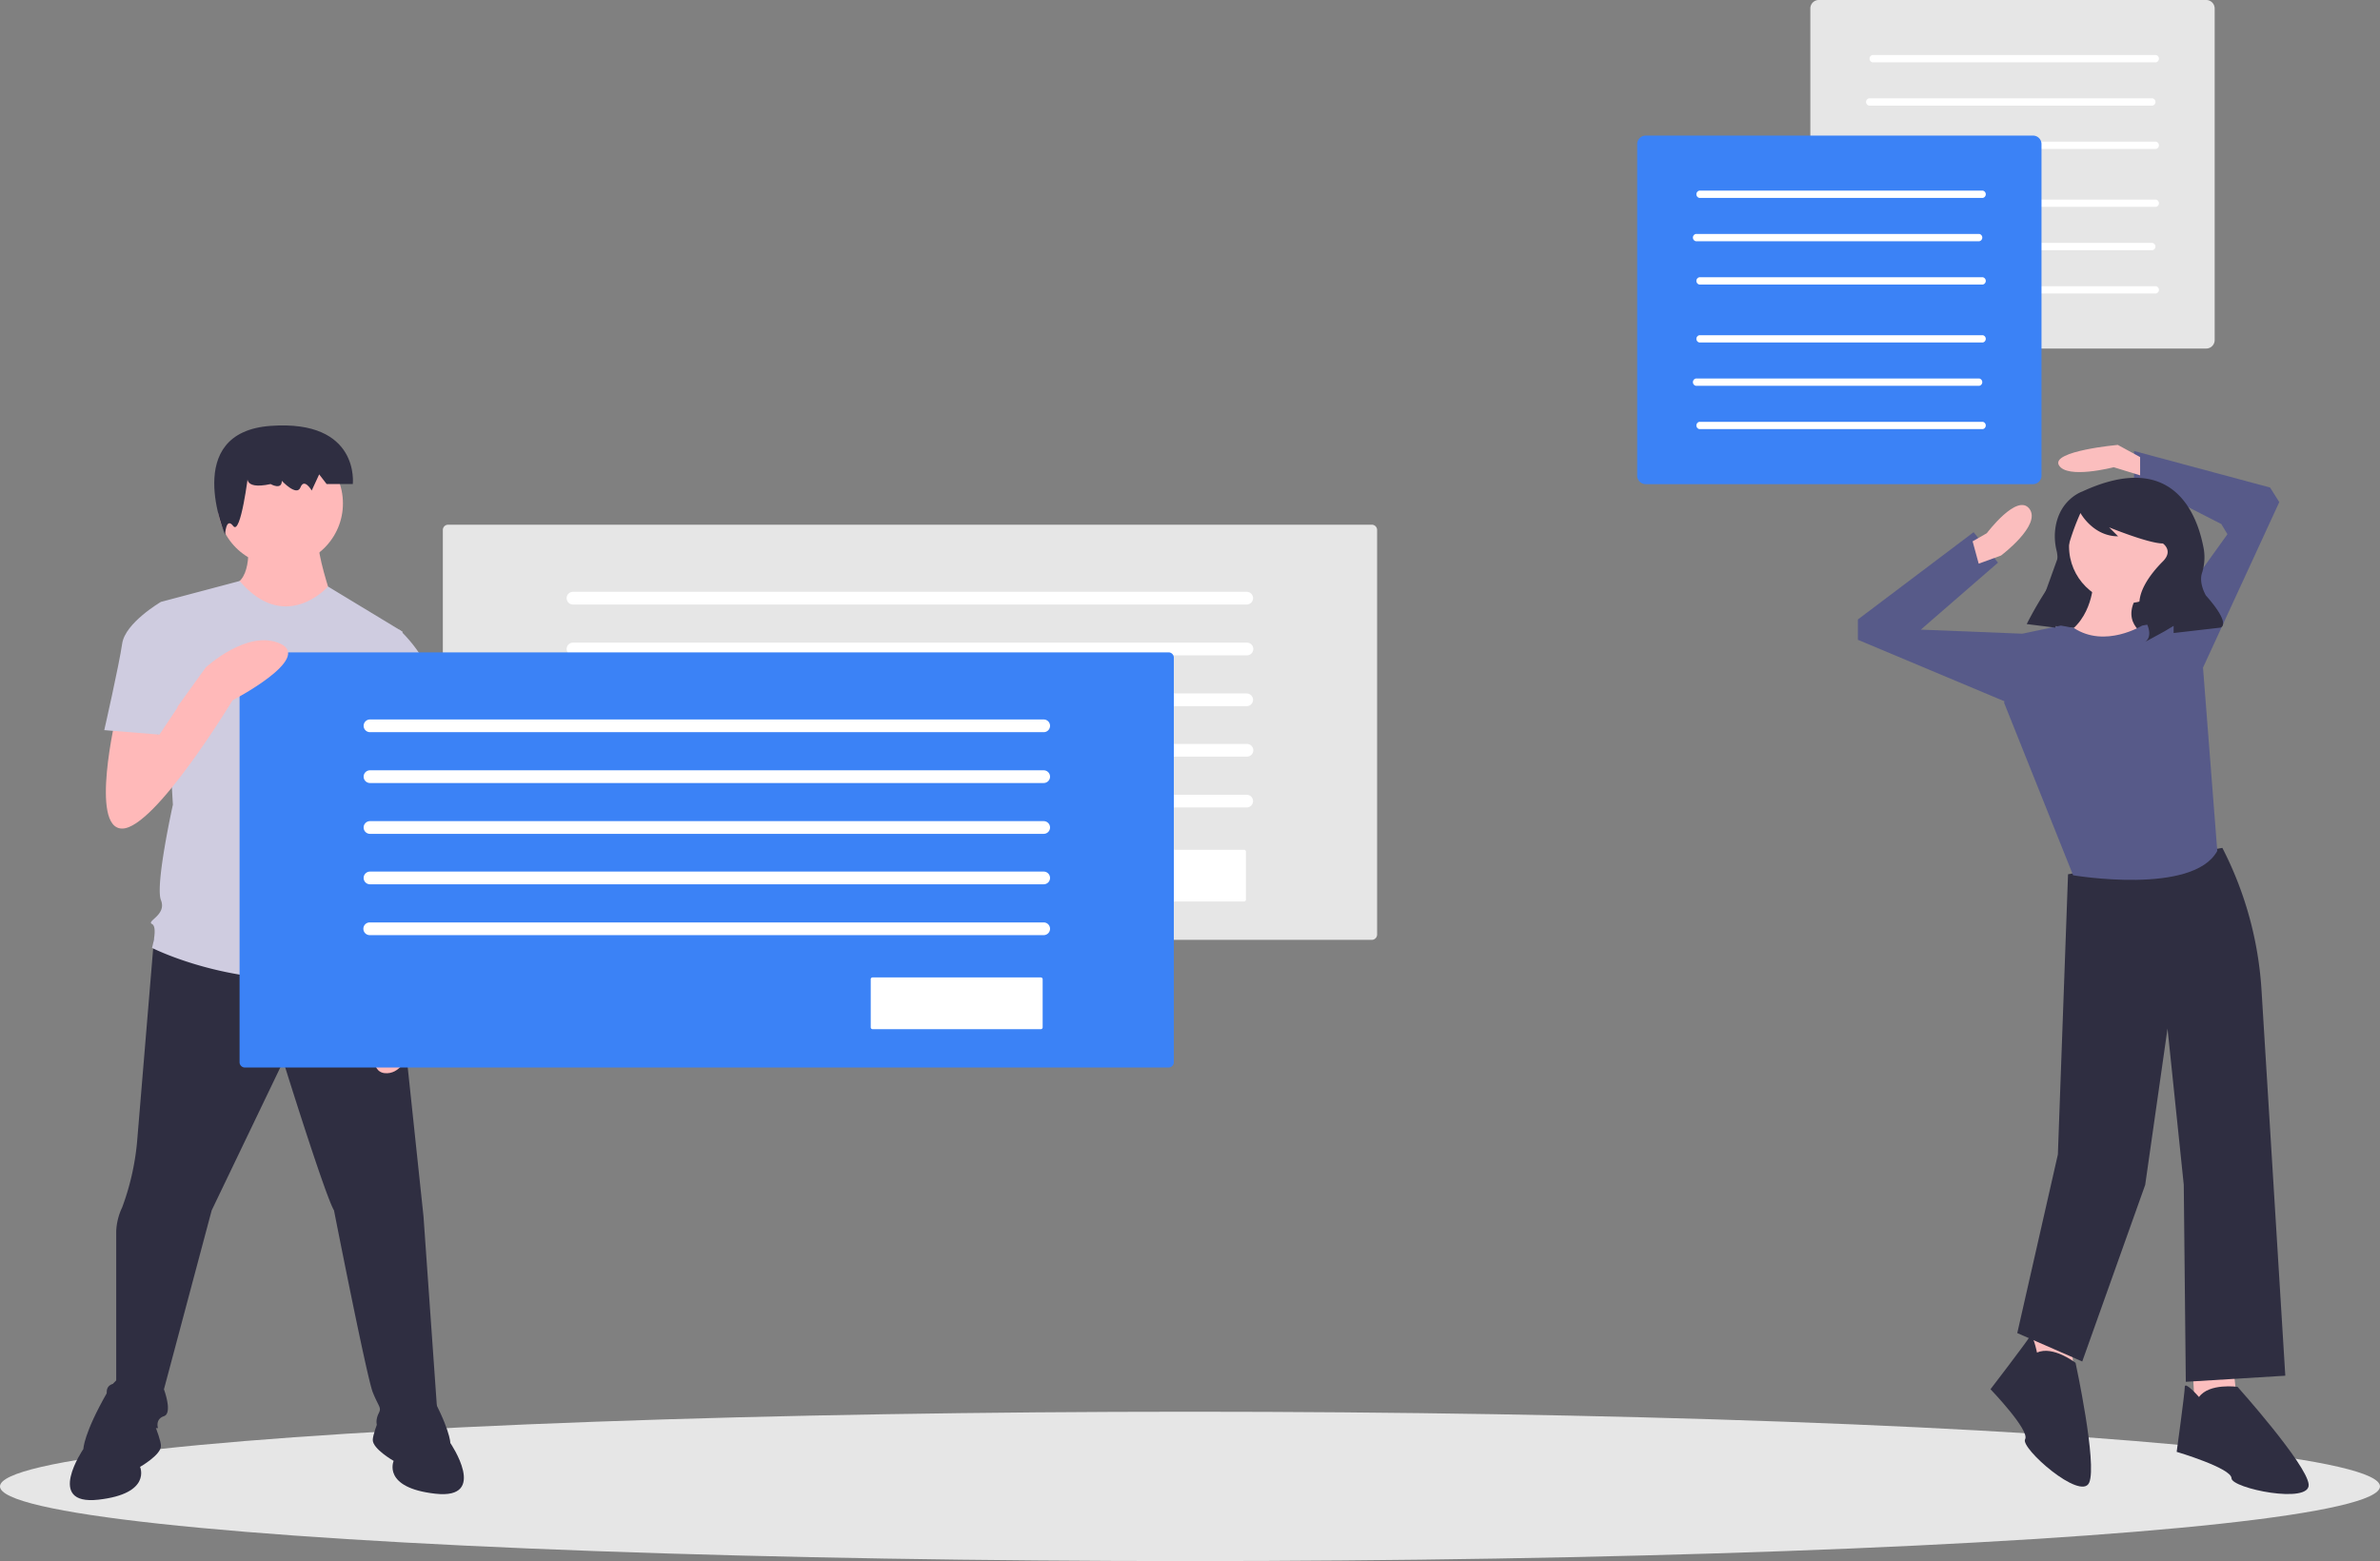 <svg id="a5e41641-253a-4d07-9648-f1ab5b1a0370" data-name="Layer 1" xmlns="http://www.w3.org/2000/svg" width="894.134" height="586.584" viewBox="0 0 894.134 586.584"><rect x="0" y="0" width="894.134" height="586.584" fill="#808080" stroke="none"/><title>public_discussion</title><ellipse cx="447.067" cy="558.522" rx="447.067" ry="28.061" fill="#e6e6e6"/><path d="M836.232,156.708a3.182,3.182,0,0,0-3.179,3.179V284.492A3.182,3.182,0,0,0,836.232,287.671H981.773a3.182,3.182,0,0,0,3.179-3.179V159.887a3.182,3.182,0,0,0-3.179-3.179Z" transform="translate(-152.933 -156.708)" fill="#e6e6e6"/><path d="M856.417,231.709a1.398,1.398,0,0,0,0,2.739H962.897a1.398,1.398,0,0,0,0-2.739Z" transform="translate(-152.933 -156.708)" fill="#fff"/><path d="M855.108,247.982a1.398,1.398,0,0,0,0,2.739H961.588a1.398,1.398,0,0,0,0-2.739Z" transform="translate(-152.933 -156.708)" fill="#fff"/><path d="M856.417,264.256a1.398,1.398,0,0,0,0,2.739H962.897a1.398,1.398,0,0,0,0-2.739Z" transform="translate(-152.933 -156.708)" fill="#fff"/><path d="M856.417,177.384a1.398,1.398,0,0,0,0,2.74H962.897a1.398,1.398,0,0,0,0-2.74Z" transform="translate(-152.933 -156.708)" fill="#fff"/><path d="M855.108,193.658a1.398,1.398,0,0,0,0,2.74H961.588a1.398,1.398,0,0,0,0-2.74Z" transform="translate(-152.933 -156.708)" fill="#fff"/><path d="M856.417,209.931a1.398,1.398,0,0,0,0,2.74H962.897a1.398,1.398,0,0,0,0-2.74Z" transform="translate(-152.933 -156.708)" fill="#fff"/><path d="M771.179,207.662A3.182,3.182,0,0,0,768,210.841V335.446a3.182,3.182,0,0,0,3.179,3.179H916.72a3.182,3.182,0,0,0,3.179-3.179V210.841a3.182,3.182,0,0,0-3.179-3.179Z" transform="translate(-152.933 -156.708)" fill="#3b82f6"/><path d="M791.364,282.663a1.398,1.398,0,0,0,0,2.739H897.844a1.398,1.398,0,0,0,0-2.739Z" transform="translate(-152.933 -156.708)" fill="#fff"/><path d="M790.055,298.936a1.398,1.398,0,0,0,0,2.739H896.535a1.398,1.398,0,0,0,0-2.739Z" transform="translate(-152.933 -156.708)" fill="#fff"/><path d="M791.364,315.21a1.398,1.398,0,0,0,0,2.739H897.844a1.398,1.398,0,0,0,0-2.739Z" transform="translate(-152.933 -156.708)" fill="#fff"/><path d="M791.364,228.339a1.398,1.398,0,0,0,0,2.74H897.844a1.398,1.398,0,0,0,0-2.74Z" transform="translate(-152.933 -156.708)" fill="#fff"/><path d="M790.055,244.612a1.398,1.398,0,0,0,0,2.74H896.535a1.398,1.398,0,0,0,0-2.74Z" transform="translate(-152.933 -156.708)" fill="#fff"/><path d="M791.364,260.886a1.398,1.398,0,0,0,0,2.74H897.844a1.398,1.398,0,0,0,0-2.74Z" transform="translate(-152.933 -156.708)" fill="#fff"/><polygon points="823.848 515.784 824.611 530.278 840.63 528.752 839.105 514.259 823.848 515.784" fill="#fbbebe"/><polygon points="762.058 499.002 762.821 513.496 778.841 511.97 777.315 497.476 762.058 499.002" fill="#fbbebe"/><path d="M987.842,475.3l-57.975,9.917L926.052,590.488l-15.257,67.129,24.411,10.68,23.648-66.367,8.391-58.738,6.103,58.738.763,73.995,37.379-2.288L1002.553,528.737a134.807,134.807,0,0,0-14.711-53.437Z" transform="translate(-152.933 -156.708)" fill="#2f2e41"/><path d="M979.07,681.646s-5.34-6.103-5.34-3.814-3.051,24.411-3.051,24.411,20.597,6.103,20.597,9.917,29.751,9.917,28.988,2.289-26.699-36.616-26.699-36.616S982.884,676.307,979.07,681.646Z" transform="translate(-152.933 -156.708)" fill="#2f2e41"/><path d="M918.208,664.956s-1.626-7.944-2.757-5.955-14.717,19.713-14.717,19.713,14.889,15.485,13.004,18.8,20.962,23.324,24.069,16.316-5.114-45.027-5.114-45.027S924.163,662.199,918.208,664.956Z" transform="translate(-152.933 -156.708)" fill="#2f2e41"/><polygon points="764.106 234.499 806.338 238.537 820.415 200.175 779.985 190.435 764.106 234.499" fill="#2f2e41"/><circle cx="798.674" cy="205.31" r="21.359" fill="#fbbebe"/><path d="M939.402,374.987s0,14.494-11.443,20.597,27.462,12.968,27.462,12.968l3.814-12.968s-11.443-5.34-1.526-17.545Z" transform="translate(-152.933 -156.708)" fill="#fbbebe"/><path d="M957.71,391.769s-13.971,8.654-25.675.894l-4.838-.894-14.494,3.051-6.866,25.936,25.936,64.841s45.007,7.628,54.161-9.154l-5.34-68.655-14.494-17.545Z" transform="translate(-152.933 -156.708)" fill="#575a89"/><polygon points="811.643 235.824 836.816 200.733 834.528 196.919 801.726 180.137 801.726 169.457 852.836 183.188 856.294 188.668 826.136 254.132 811.643 235.824" fill="#575a89"/><polygon points="761.295 238.875 759.77 238.112 721.628 236.587 750.616 211.413 741.462 199.971 697.98 232.773 697.98 240.401 759.77 266.337 761.295 238.875" fill="#575a89"/><path d="M894.013,360.112l5.34-3.051s11.443-15.257,16.02-9.154-10.68,17.545-10.68,17.545l-8.391,3.051Z" transform="translate(-152.933 -156.708)" fill="#fbbebe"/><path d="M956.947,328.454l-8.391-4.577s-25.174,2.289-22.122,7.628,20.597.763,20.597.763l9.917,3.051Z" transform="translate(-152.933 -156.708)" fill="#fbbebe"/><path d="M935.21,341.403s-9.805,3.268-10.303,16.175a22.893,22.893,0,0,0,.681,6.129c.552,2.34.907,7.374-3.372,13.953a138.119,138.119,0,0,0-7.839,13.485l-.031.061,10.768,1.346,2.29-17.849a88.882,88.882,0,0,1,7.058-25.058l.075-.166s4.711,8.749,14.133,8.749l-3.365-3.365s14.806,6.057,20.191,6.057c0,0,4.038,2.692,0,6.73s-12.114,13.46-7.403,20.864.673,9.422.673,9.422l7.403-4.038,3.365-2.019v2.692l17.498-2.019s4.711-.673-5.384-12.114c0,0-2.666-4.443-1.5-8.275a19.329,19.329,0,0,0,.735-9.04C978.622,350.507,969.749,325.423,935.21,341.403Z" transform="translate(-152.933 -156.708)" fill="#2f2e41"/><path d="M321.29,353.864a1.992,1.992,0,0,0-1.99,1.99V507.87a1.992,1.992,0,0,0,1.99,1.99h347.011a1.992,1.992,0,0,0,1.99-1.99V355.853a1.992,1.992,0,0,0-1.99-1.99Z" transform="translate(-152.933 -156.708)" fill="#e6e6e6"/><path d="M621.344,383.854H368.248a2.388,2.388,0,1,1,0-4.775H621.344a2.388,2.388,0,0,1,0,4.775Z" transform="translate(-152.933 -156.708)" fill="#fff"/><path d="M621.344,402.956H368.248a2.388,2.388,0,1,1,0-4.775H621.344a2.388,2.388,0,1,1,0,4.775Z" transform="translate(-152.933 -156.708)" fill="#fff"/><path d="M621.344,422.057H368.248a2.388,2.388,0,1,1,0-4.775H621.344a2.388,2.388,0,0,1,0,4.775Z" transform="translate(-152.933 -156.708)" fill="#fff"/><path d="M621.344,441.014H368.248a2.388,2.388,0,1,1,0-4.775H621.344a2.388,2.388,0,1,1,0,4.775Z" transform="translate(-152.933 -156.708)" fill="#fff"/><path d="M621.344,460.116H368.248a2.388,2.388,0,1,1,0-4.775H621.344a2.388,2.388,0,0,1,0,4.775Z" transform="translate(-152.933 -156.708)" fill="#fff"/><path d="M557.1,476.01a.682.682,0,0,0-.682.682v18.074a.682.682,0,0,0,.682.682H620.323a.682.682,0,0,0,.682-.682v-18.074a.682.682,0,0,0-.682-.682Z" transform="translate(-152.933 -156.708)" fill="#fff"/><path d="M210.777,509.513s-5.22,62.764-6.341,76.214a95.647,95.647,0,0,1-5.604,24.657,23.185,23.185,0,0,0-2.242,8.966v57.16s-4.483,0-3.362,4.483,2.242,12.329,2.242,12.329h16.812s-1.121-3.362,2.242-4.483,0-10.087,0-10.087l17.932-67.246,26.899-56.039s15.691,50.435,19.053,56.039c0,0,12.329,62.763,14.57,68.367s3.362,5.604,2.242,7.845-1.121,4.483,0,5.604,22.415,0,22.415,0l-5.604-79.575-10.087-95.266L250.388,502.789Z" transform="translate(-152.933 -156.708)" fill="#2f2e41"/><path d="M207.799,684.355s-5.604-20.174-14.57-4.483-8.966,21.295-8.966,21.295-14.57,21.295,5.604,19.053,15.691-12.329,15.691-12.329,7.845-4.483,7.845-7.845S207.799,684.355,207.799,684.355Z" transform="translate(-152.933 -156.708)" fill="#2f2e41"/><path d="M298.582,682.113s5.604-20.174,14.57-4.483,8.966,21.295,8.966,21.295,14.57,21.295-5.604,19.053-15.691-12.329-15.691-12.329-7.845-4.483-7.845-7.845S298.582,682.113,298.582,682.113Z" transform="translate(-152.933 -156.708)" fill="#2f2e41"/><path d="M245.905,358.209s2.242,14.57-4.483,17.932,14.57,15.691,20.174,15.691,15.691-11.208,15.691-11.208-5.604-16.812-4.483-20.174Z" transform="translate(-152.933 -156.708)" fill="#ffb9b9"/><circle cx="105.301" cy="189.173" r="23.536" fill="#ffb9b9"/><path d="M304.185,394.074,276.167,377.099s-15.942,18.096-33.189-2.078l-29.576,7.845,4.483,76.213s-6.725,30.261-4.483,35.865-5.604,7.845-3.362,8.966,0,8.966,0,8.966,43.71,22.415,91.904,5.604l-4.483-14.57a11.761,11.761,0,0,0-2.242-11.208s4.483-6.725-1.121-12.329c0,0,2.242-10.087-3.362-14.57L289.615,450.113l3.362-7.845Z" transform="translate(-152.933 -156.708)" fill="#cfcce0"/><path d="M246.189,334.952s-2.806,6.073,8.418,3.644c0,0,4.209,2.429,4.209-1.214,0,0,5.612,6.073,7.015,2.429s4.209,1.214,4.209,1.214l2.806-6.073,2.806,3.644h9.821s2.806-24.29-30.866-21.861-17.107,40.914-17.107,40.914.271-6.908,3.077-3.265S246.189,334.952,246.189,334.952Z" transform="translate(-152.933 -156.708)" fill="#2f2e41"/><path d="M314.272,438.905l1.121,23.536s4.483,43.71-4.483,62.763v10.087s-2.242,25.778-13.449,24.657,3.362-36.986,3.362-36.986l-2.242-49.314-2.242-28.019Z" transform="translate(-152.933 -156.708)" fill="#ffb9b9"/><path d="M291.857,395.195l11.18-1.816a54.586,54.586,0,0,1,15.718,28.715c3.362,17.932,4.483,21.295,4.483,21.295l-26.899,6.725L281.77,422.094Z" transform="translate(-152.933 -156.708)" fill="#cfcce0"/><path d="M244.928,401.835a1.992,1.992,0,0,0-1.99,1.99V555.841a1.992,1.992,0,0,0,1.99,1.99h347.011a1.992,1.992,0,0,0,1.99-1.99V403.824a1.992,1.992,0,0,0-1.99-1.99Z" transform="translate(-152.933 -156.708)" fill="#3b82f6"/><path d="M544.981,431.825H291.886a2.388,2.388,0,0,1,0-4.775H544.981a2.388,2.388,0,1,1,0,4.775Z" transform="translate(-152.933 -156.708)" fill="#fff"/><path d="M544.981,450.927H291.886a2.388,2.388,0,0,1,0-4.775H544.981a2.388,2.388,0,1,1,0,4.775Z" transform="translate(-152.933 -156.708)" fill="#fff"/><path d="M544.981,470.029H291.886a2.388,2.388,0,0,1,0-4.775H544.981a2.388,2.388,0,1,1,0,4.775Z" transform="translate(-152.933 -156.708)" fill="#fff"/><path d="M544.981,488.986H291.886a2.388,2.388,0,0,1,0-4.775H544.981a2.388,2.388,0,1,1,0,4.775Z" transform="translate(-152.933 -156.708)" fill="#fff"/><path d="M544.981,508.087H291.886a2.388,2.388,0,1,1,0-4.775H544.981a2.388,2.388,0,1,1,0,4.775Z" transform="translate(-152.933 -156.708)" fill="#fff"/><path d="M480.738,523.982a.682.682,0,0,0-.682.682v18.074a.682.682,0,0,0,.682.682h63.223a.682.682,0,0,0,.682-.682v-18.074a.682.682,0,0,0-.682-.682Z" transform="translate(-152.933 -156.708)" fill="#fff"/><path d="M196.591,425.456s-10.087,42.589,2.242,42.589,41.469-48.193,41.469-48.193,30.261-15.691,17.932-21.295-28.019,8.966-28.019,8.966l-18.105,25.136-.948-12.808Z" transform="translate(-152.933 -156.708)" fill="#ffb9b9"/><path d="M220.127,389.591l-6.725-6.725s-13.449,7.845-14.57,15.691-6.725,32.502-6.725,32.502l20.734,1.681,6.725-10.087Z" transform="translate(-152.933 -156.708)" fill="#cfcce0"/></svg>